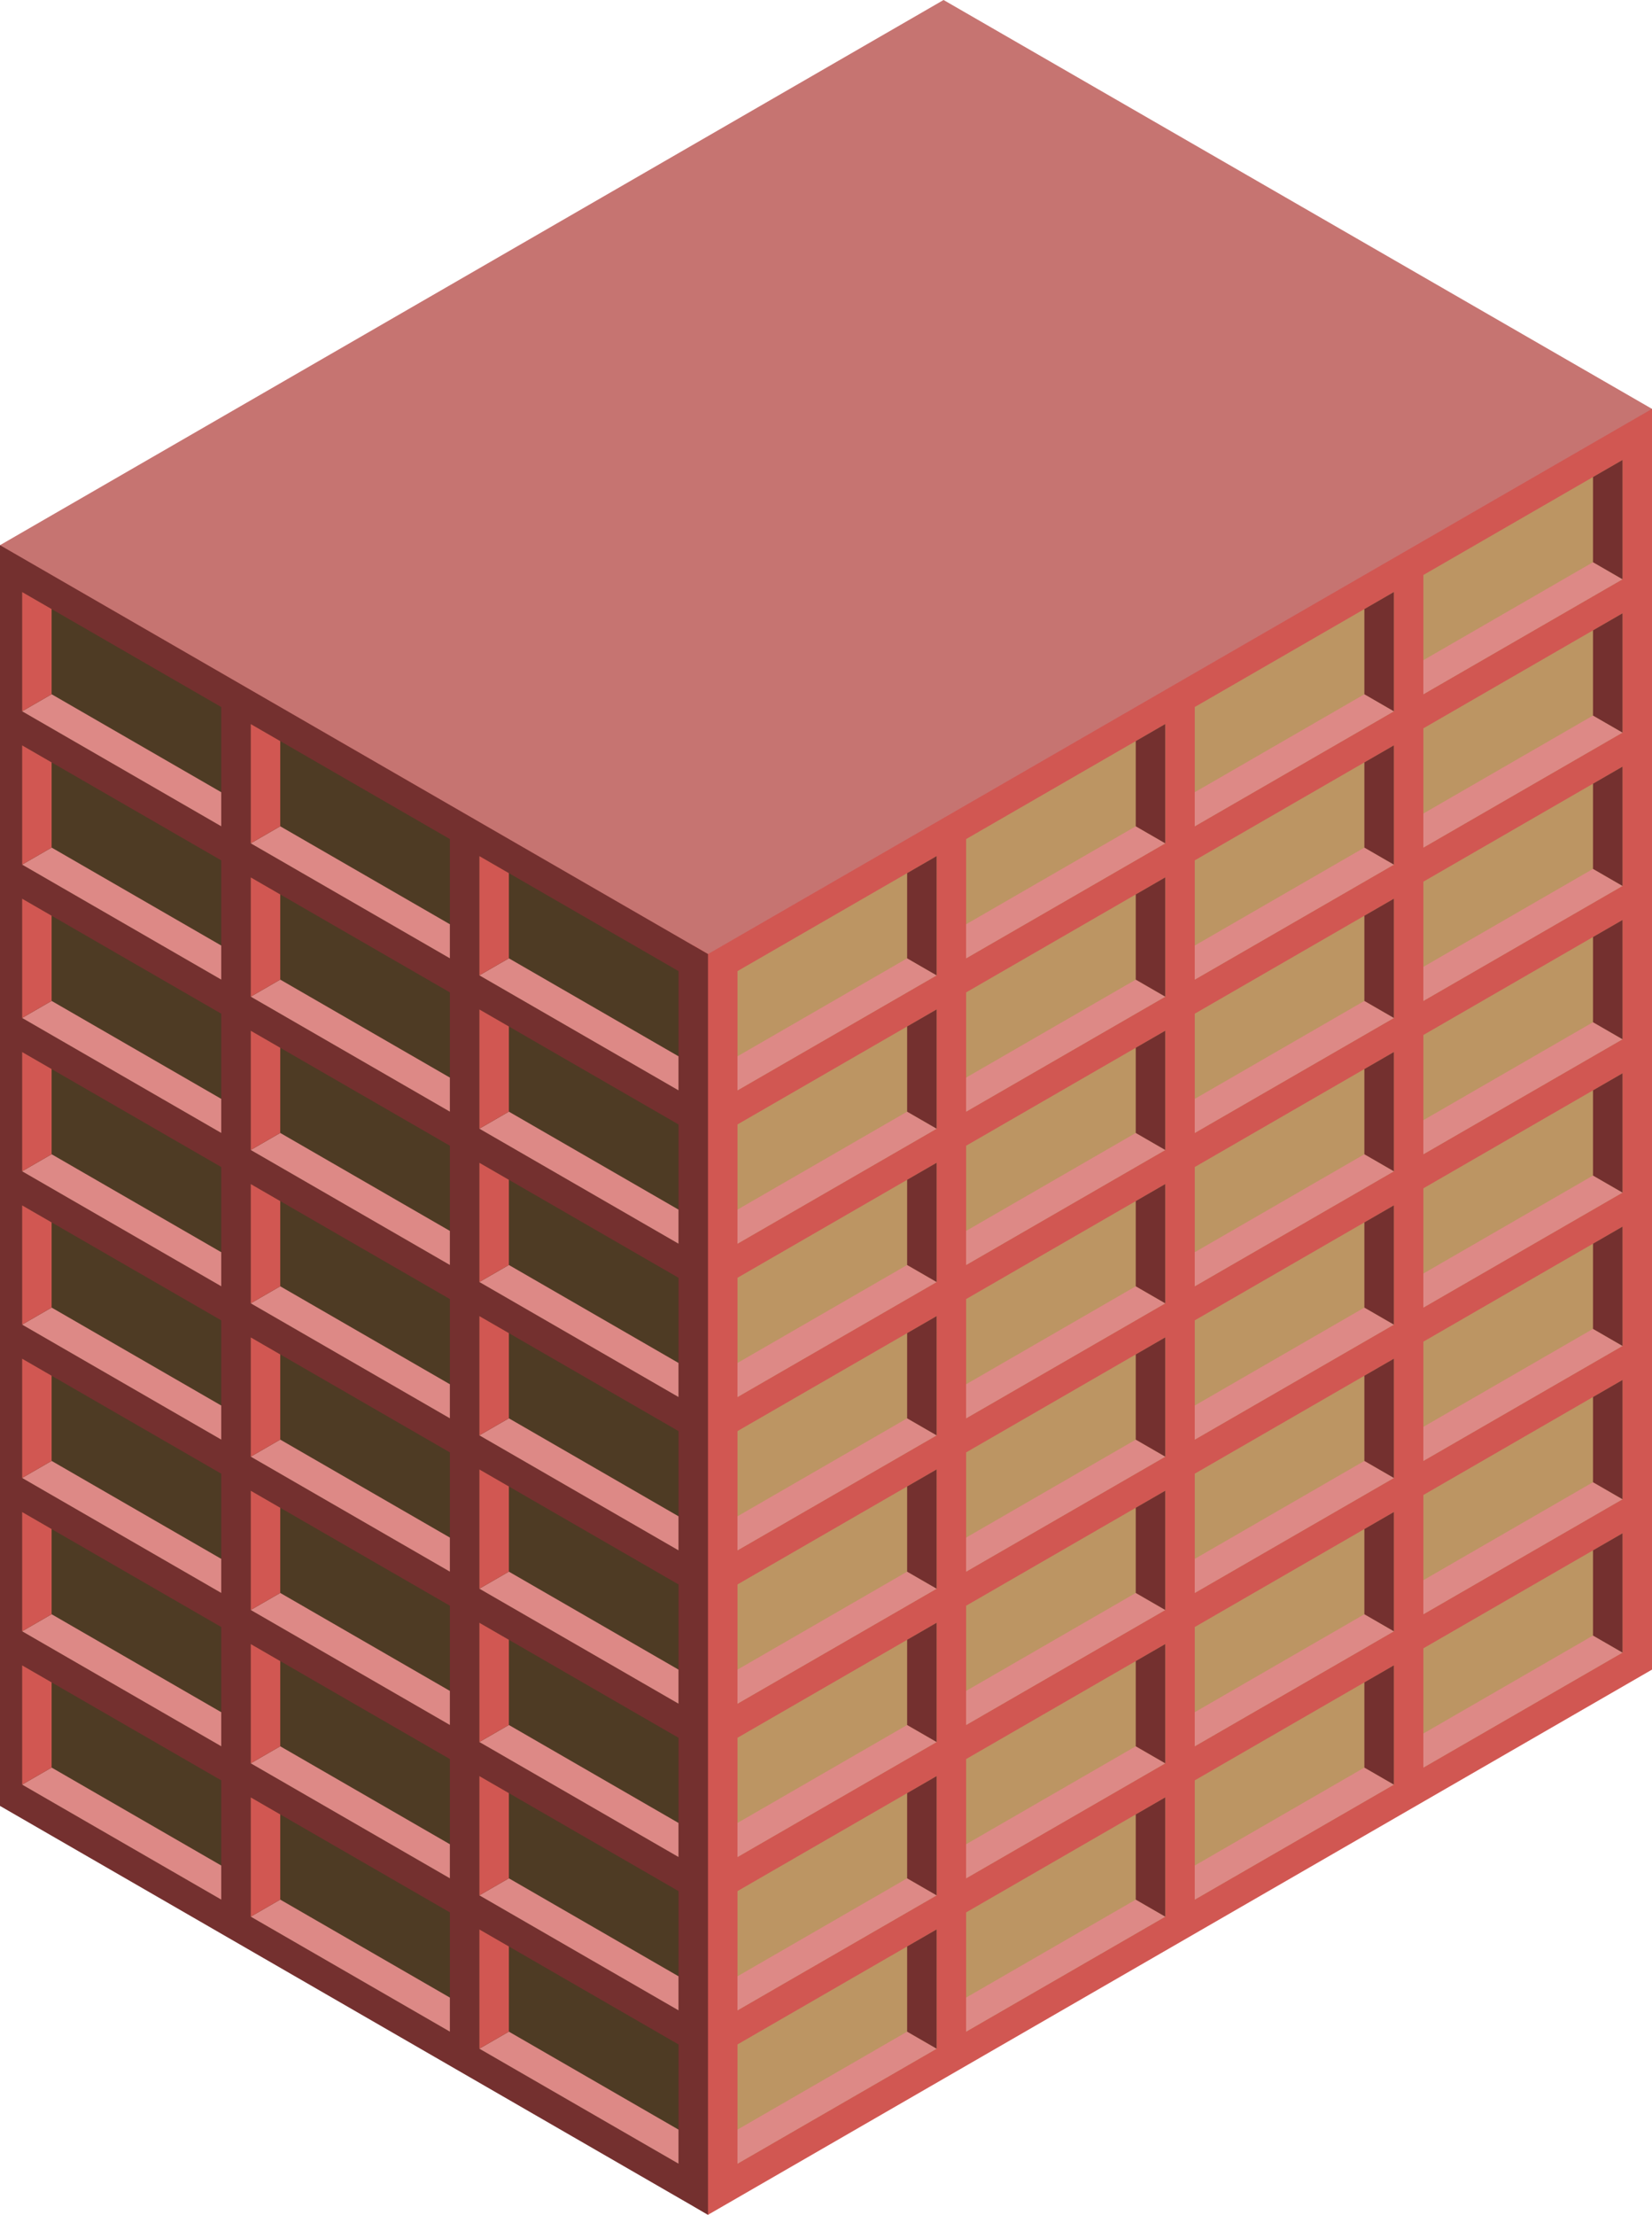 <svg id="root" xmlns="http://www.w3.org/2000/svg" viewBox="0 0 280 375.278">
  <defs>
    <style>
      .top-dark {
        fill: #c67471;
      }

      .exterior-R-prim {
        fill: #d15752;
      }

      .window-R-prim {
        fill: #bc9563;
      }

      .exterior-L-prim {
        fill: #74302f;
      }

      .window-L-prim {
        fill: #4e3b24;
      }

      .top-prim {
        fill: #dd8986;
      }
    </style>
  </defs>
  <title>1Artboard 28</title>
  <g id="root-2" data-name="root">
    <path id="anchor_0_161.639_280.27" class="top-dark" d="M0,95.263V92.376L159.926,0,280,69.282v2.887L120,164.545Z"/>
    <path class="exterior-R-prim" d="M120,161.658l-2.426-1.443V373.834L120,375.278,280,282.902V69.282Z"/>
    <path class="window-R-prim" d="M125,164.545l33.75-19.486V165.267L125,184.752Z"/>
    <path class="window-R-prim" d="M163.75,142.173l33.75-19.486v20.207L163.75,162.38Z"/>
    <path class="window-R-prim" d="M202.5,119.8l33.75-19.485v20.207L202.5,140.008Z"/>
    <path class="window-R-prim" d="M241.25,97.428,275,77.942V98.15l-33.75,19.485Z"/>
    <path class="window-R-prim" d="M125,268.468l33.75-19.486V269.19L125,288.675Z"/>
    <path class="window-R-prim" d="M163.75,246.096,197.5,226.61v20.207l-33.75,19.486Z"/>
    <path class="window-R-prim" d="M202.5,223.723l33.75-19.485v20.207L202.5,243.931Z"/>
    <path class="window-R-prim" d="M241.25,201.351,275,181.865v20.208l-33.75,19.485Z"/>
    <path class="window-R-prim" d="M125,216.506l33.75-19.485v20.207L125,236.714Z"/>
    <path class="window-R-prim" d="M163.75,194.134l33.75-19.485v20.207l-33.75,19.485Z"/>
    <path class="window-R-prim" d="M202.5,171.762l33.75-19.486v20.208L202.5,191.969Z"/>
    <path class="window-R-prim" d="M241.25,149.39,275,129.904v20.207L241.25,169.597Z"/>
    <path class="window-R-prim" d="M125,320.43l33.75-19.486v20.207L125,340.637Z"/>
    <path class="window-R-prim" d="M163.75,298.057l33.75-19.485v20.207L163.75,318.264Z"/>
    <path class="window-R-prim" d="M202.5,275.685l33.75-19.486v20.208L202.5,295.892Z"/>
    <path class="window-R-prim" d="M241.25,253.313,275,233.827v20.207L241.25,273.52Z"/>
    <path class="window-R-prim" d="M125,346.41l33.75-19.485v20.207L125,366.618Z"/>
    <path class="window-R-prim" d="M163.75,324.038l33.75-19.486V324.76l-33.75,19.485Z"/>
    <path class="window-R-prim" d="M202.5,301.666,236.25,282.18v20.207L202.5,321.873Z"/>
    <path class="window-R-prim" d="M241.25,279.293,275,259.808v20.207l-33.75,19.486Z"/>
    <path class="window-R-prim" d="M125,190.526l33.75-19.486v20.207L125,210.733Z"/>
    <path class="window-R-prim" d="M163.75,168.153,197.5,148.668v20.207l-33.75,19.486Z"/>
    <path class="window-R-prim" d="M202.5,145.781l33.75-19.485v20.207L202.5,165.988Z"/>
    <path class="window-R-prim" d="M241.25,123.409,275,103.923V124.13l-33.75,19.486Z"/>
    <path class="window-R-prim" d="M125,294.449l33.75-19.486V295.17L125,314.656Z"/>
    <path class="window-R-prim" d="M163.75,272.076l33.75-19.485V272.798l-33.75,19.486Z"/>
    <path class="window-R-prim" d="M202.5,249.704l33.75-19.485v20.207L202.5,269.911Z"/>
    <path class="window-R-prim" d="M241.25,227.332,275,207.846v20.208l-33.75,19.485Z"/>
    <path class="window-R-prim" d="M125,242.487l33.75-19.485V243.209L125,262.695Z"/>
    <path class="window-R-prim" d="M163.75,220.115l33.75-19.486v20.208l-33.75,19.485Z"/>
    <path class="window-R-prim" d="M202.5,197.743l33.75-19.486V198.464L202.5,217.95Z"/>
    <path class="window-R-prim" d="M241.25,175.37,275,155.885v20.207l-33.75,19.486Z"/>
    <path class="exterior-L-prim" d="M120,161.658v213.62L0,305.996V92.376Z"/>
    <path class="window-L-prim" d="M115,164.545,81.25,145.059V165.267L115,184.752Z"/>
    <path class="window-L-prim" d="M76.25,142.173,42.5,122.687v20.207L76.25,162.38Z"/>
    <path class="window-L-prim" d="M37.5,119.8,3.75,100.315v20.207L37.5,140.008Z"/>
    <path class="top-prim" d="M81.25,165.267l5-2.887L115,178.979v5.773Z"/>
    <path class="top-prim" d="M3.75,120.522l5-2.887L37.5,134.234v5.774Z"/>
    <path class="top-prim" d="M42.5,142.894l5-2.886,28.75,16.598V162.38Z"/>
    <path class="exterior-R-prim" d="M47.5,140.008V125.574l-5-2.887v20.207Z"/>
    <path class="exterior-R-prim" d="M8.75,117.635V103.202l-5-2.887v20.207Z"/>
    <path class="exterior-R-prim" d="M86.25,162.38V147.946l-5-2.887V165.267Z"/>
    <path class="window-L-prim" d="M115,268.468,81.25,248.982V269.19L115,288.675Z"/>
    <path class="window-L-prim" d="M76.25,246.096,42.5,226.61v20.207l33.75,19.486Z"/>
    <path class="window-L-prim" d="M37.5,223.723,3.75,204.238v20.207L37.5,243.931Z"/>
    <path class="top-prim" d="M81.25,269.19l5-2.887L115,282.902v5.773Z"/>
    <path class="top-prim" d="M3.75,224.445l5-2.887L37.5,238.157v5.774Z"/>
    <path class="top-prim" d="M42.5,246.817l5-2.886,28.75,16.598v5.774Z"/>
    <path class="exterior-R-prim" d="M47.5,243.931V229.497l-5-2.887v20.207Z"/>
    <path class="exterior-R-prim" d="M8.75,221.558V207.125l-5-2.887v20.207Z"/>
    <path class="exterior-R-prim" d="M86.25,266.303V251.869l-5-2.887V269.19Z"/>
    <path class="window-L-prim" d="M115,216.506,81.25,197.021v20.207L115,236.714Z"/>
    <path class="window-L-prim" d="M76.25,194.134,42.5,174.649v20.207l33.75,19.485Z"/>
    <path class="window-L-prim" d="M37.5,171.762,3.75,152.276v20.208L37.5,191.969Z"/>
    <path class="top-prim" d="M81.25,217.228l5-2.887L115,230.94v5.774Z"/>
    <path class="top-prim" d="M3.75,172.484l5-2.887L37.5,186.196v5.773Z"/>
    <path class="top-prim" d="M42.5,194.856l5-2.887,28.75,16.599v5.773Z"/>
    <path class="exterior-R-prim" d="M47.5,191.969V177.535l-5-2.886v20.207Z"/>
    <path class="exterior-R-prim" d="M8.75,169.597V155.163l-5-2.887v20.208Z"/>
    <path class="exterior-R-prim" d="M86.25,214.341v-14.433l-5-2.887v20.207Z"/>
    <path class="window-L-prim" d="M115,320.43,81.25,300.944v20.207L115,340.637Z"/>
    <path class="window-L-prim" d="M76.25,298.057,42.5,278.572v20.207L76.25,318.264Z"/>
    <path class="window-L-prim" d="M37.5,275.685,3.75,256.199v20.208L37.5,295.892Z"/>
    <path class="top-prim" d="M81.25,321.151l5-2.887L115,334.863v5.774Z"/>
    <path class="top-prim" d="M3.75,276.407l5-2.887L37.5,290.119v5.773Z"/>
    <path class="top-prim" d="M42.5,298.779l5-2.887,28.75,16.599v5.773Z"/>
    <path class="exterior-R-prim" d="M47.5,295.892V281.458l-5-2.886v20.207Z"/>
    <path class="exterior-R-prim" d="M8.75,273.52V259.086l-5-2.887v20.208Z"/>
    <path class="exterior-R-prim" d="M86.25,318.264V303.831l-5-2.887v20.207Z"/>
    <path class="window-L-prim" d="M115,346.41,81.25,326.925v20.207L115,366.618Z"/>
    <path class="window-L-prim" d="M76.25,324.038,42.5,304.552V324.76l33.75,19.485Z"/>
    <path class="window-L-prim" d="M37.5,301.666,3.75,282.18v20.207L37.5,321.873Z"/>
    <path class="top-prim" d="M81.25,347.132l5-2.887L115,360.844v5.774Z"/>
    <path class="top-prim" d="M3.75,302.387l5-2.886L37.5,316.099v5.774Z"/>
    <path class="top-prim" d="M42.5,324.76l5-2.887,28.75,16.599v5.773Z"/>
    <path class="exterior-R-prim" d="M47.5,321.873V307.439l-5-2.887V324.76Z"/>
    <path class="exterior-R-prim" d="M8.75,299.501V285.067l-5-2.887v20.207Z"/>
    <path class="exterior-R-prim" d="M86.25,344.245V329.811l-5-2.886v20.207Z"/>
    <path class="window-L-prim" d="M115,190.526,81.25,171.04v20.207L115,210.733Z"/>
    <path class="window-L-prim" d="M76.25,168.153,42.5,148.668v20.207l33.75,19.486Z"/>
    <path class="window-L-prim" d="M37.5,145.781,3.75,126.296v20.207L37.5,165.988Z"/>
    <path class="top-prim" d="M81.25,191.247l5-2.886L115,204.959v5.774Z"/>
    <path class="top-prim" d="M3.75,146.503l5-2.887L37.5,160.215v5.773Z"/>
    <path class="top-prim" d="M42.5,168.875l5-2.887,28.75,16.599v5.774Z"/>
    <path class="exterior-R-prim" d="M47.5,165.988V151.555l-5-2.887v20.207Z"/>
    <path class="exterior-R-prim" d="M8.75,143.616V129.182l-5-2.886v20.207Z"/>
    <path class="exterior-R-prim" d="M86.25,188.361V173.927l-5-2.887v20.207Z"/>
    <path class="window-L-prim" d="M115,294.449,81.25,274.963V295.17L115,314.656Z"/>
    <path class="window-L-prim" d="M76.25,272.076,42.5,252.591V272.798l33.75,19.486Z"/>
    <path class="window-L-prim" d="M37.5,249.704,3.75,230.219v20.207L37.5,269.911Z"/>
    <path class="top-prim" d="M81.25,295.17l5-2.886L115,308.883v5.773Z"/>
    <path class="top-prim" d="M3.75,250.426l5-2.887,28.75,16.599v5.773Z"/>
    <path class="top-prim" d="M42.5,272.798l5-2.887L76.25,286.51v5.774Z"/>
    <path class="exterior-R-prim" d="M47.5,269.911V255.478l-5-2.887V272.798Z"/>
    <path class="exterior-R-prim" d="M8.75,247.539V233.105l-5-2.886v20.207Z"/>
    <path class="exterior-R-prim" d="M86.25,292.284V277.85l-5-2.887V295.17Z"/>
    <path class="window-L-prim" d="M115,242.487l-33.75-19.485V243.209L115,262.695Z"/>
    <path class="window-L-prim" d="M76.25,220.115,42.5,200.629v20.208l33.75,19.485Z"/>
    <path class="window-L-prim" d="M37.5,197.743,3.75,178.257V198.464L37.5,217.95Z"/>
    <path class="top-prim" d="M81.25,243.209l5-2.887L115,256.921v5.774Z"/>
    <path class="top-prim" d="M3.75,198.464l5-2.886L37.5,212.176V217.95Z"/>
    <path class="top-prim" d="M42.5,220.837l5-2.887,28.75,16.599v5.773Z"/>
    <path class="exterior-R-prim" d="M47.5,217.95V203.516l-5-2.887v20.208Z"/>
    <path class="exterior-R-prim" d="M8.75,195.578V181.144l-5-2.887V198.464Z"/>
    <path class="exterior-R-prim" d="M86.25,240.322V225.888l-5-2.886V243.209Z"/>
    <path class="top-prim" d="M158.75,165.267l-5-2.887L125,178.979v5.773Z"/>
    <path class="top-prim" d="M236.25,120.522l-5-2.887L202.5,134.234v5.774Z"/>
    <path class="top-prim" d="M197.5,142.894l-5-2.886-28.75,16.598V162.38Z"/>
    <path class="top-prim" d="M275,98.15l-5-2.887-28.75,16.599v5.773Z"/>
    <path class="exterior-L-prim" d="M270,95.263V80.829l5-2.887V98.15Z"/>
    <path class="exterior-L-prim" d="M192.5,140.008V125.574l5-2.887v20.207Z"/>
    <path class="exterior-L-prim" d="M231.25,117.635V103.202l5-2.887v20.207Z"/>
    <path class="exterior-L-prim" d="M153.75,162.38V147.946l5-2.887V165.267Z"/>
    <path class="top-prim" d="M158.75,269.19l-5-2.887L125,282.902v5.773Z"/>
    <path class="top-prim" d="M236.25,224.445l-5-2.887L202.5,238.157v5.774Z"/>
    <path class="top-prim" d="M197.5,246.817l-5-2.886-28.75,16.598v5.774Z"/>
    <path class="top-prim" d="M275,202.073l-5-2.887-28.75,16.599v5.773Z"/>
    <path class="exterior-L-prim" d="M270,199.186V184.752l5-2.887v20.208Z"/>
    <path class="exterior-L-prim" d="M192.5,243.931V229.497l5-2.887v20.207Z"/>
    <path class="exterior-L-prim" d="M231.25,221.558V207.125l5-2.887v20.207Z"/>
    <path class="exterior-L-prim" d="M153.75,266.303V251.869l5-2.887V269.19Z"/>
    <path class="top-prim" d="M158.75,217.228l-5-2.887L125,230.94v5.774Z"/>
    <path class="top-prim" d="M236.25,172.484l-5-2.887L202.5,186.196v5.773Z"/>
    <path class="top-prim" d="M197.5,194.856l-5-2.887-28.75,16.599v5.773Z"/>
    <path class="top-prim" d="M275,150.111l-5-2.887-28.75,16.599v5.774Z"/>
    <path class="exterior-L-prim" d="M270,147.224V132.791l5-2.887v20.207Z"/>
    <path class="exterior-L-prim" d="M192.5,191.969V177.535l5-2.886v20.207Z"/>
    <path class="exterior-L-prim" d="M231.25,169.597V155.163l5-2.887v20.208Z"/>
    <path class="exterior-L-prim" d="M153.75,214.341v-14.433l5-2.887v20.207Z"/>
    <path class="top-prim" d="M158.75,321.151l-5-2.887L125,334.863v5.774Z"/>
    <path class="top-prim" d="M236.25,276.407l-5-2.887L202.5,290.119v5.773Z"/>
    <path class="top-prim" d="M197.5,298.779l-5-2.887-28.75,16.599v5.773Z"/>
    <path class="top-prim" d="M275,254.034l-5-2.887-28.75,16.599v5.774Z"/>
    <path class="exterior-L-prim" d="M270,251.148V236.714l5-2.887v20.207Z"/>
    <path class="exterior-L-prim" d="M192.5,295.892V281.458l5-2.886v20.207Z"/>
    <path class="exterior-L-prim" d="M231.25,273.52V259.086l5-2.887v20.208Z"/>
    <path class="exterior-L-prim" d="M153.75,318.264V303.831l5-2.887v20.207Z"/>
    <path class="top-prim" d="M158.75,347.132l-5-2.887L125,360.844v5.774Z"/>
    <path class="top-prim" d="M236.25,302.387l-5-2.886L202.5,316.099v5.774Z"/>
    <path class="top-prim" d="M197.5,324.76l-5-2.887-28.75,16.599v5.773Z"/>
    <path class="top-prim" d="M275,280.015l-5-2.887-28.75,16.599v5.774Z"/>
    <path class="exterior-L-prim" d="M270,277.128v-14.433l5-2.887v20.207Z"/>
    <path class="exterior-L-prim" d="M192.5,321.873V307.439l5-2.887V324.76Z"/>
    <path class="exterior-L-prim" d="M231.25,299.501V285.067l5-2.887v20.207Z"/>
    <path class="exterior-L-prim" d="M153.75,344.245V329.811l5-2.886v20.207Z"/>
    <path class="top-prim" d="M158.75,191.247l-5-2.886L125,204.959v5.774Z"/>
    <path class="top-prim" d="M236.25,146.503l-5-2.887L202.5,160.215v5.773Z"/>
    <path class="top-prim" d="M197.5,168.875l-5-2.887-28.75,16.599v5.774Z"/>
    <path class="top-prim" d="M275,124.13l-5-2.886-28.75,16.599v5.773Z"/>
    <path class="exterior-L-prim" d="M270,121.244V106.81l5-2.887V124.13Z"/>
    <path class="exterior-L-prim" d="M192.5,165.988V151.555l5-2.887v20.207Z"/>
    <path class="exterior-L-prim" d="M231.25,143.616V129.182l5-2.886v20.207Z"/>
    <path class="exterior-L-prim" d="M153.75,188.361V173.927l5-2.887v20.207Z"/>
    <path class="top-prim" d="M158.75,295.17l-5-2.886L125,308.883v5.773Z"/>
    <path class="top-prim" d="M236.25,250.426l-5-2.887-28.75,16.599v5.773Z"/>
    <path class="top-prim" d="M197.5,272.798l-5-2.887L163.75,286.51v5.774Z"/>
    <path class="top-prim" d="M275,228.053l-5-2.886-28.75,16.599v5.773Z"/>
    <path class="exterior-L-prim" d="M270,225.167V210.733l5-2.887v20.208Z"/>
    <path class="exterior-L-prim" d="M192.5,269.911V255.478l5-2.887V272.798Z"/>
    <path class="exterior-L-prim" d="M231.25,247.539V233.105l5-2.886v20.207Z"/>
    <path class="exterior-L-prim" d="M153.75,292.284V277.85l5-2.887V295.17Z"/>
    <path class="top-prim" d="M158.75,243.209l-5-2.887L125,256.921v5.774Z"/>
    <path class="top-prim" d="M236.25,198.464l-5-2.886L202.5,212.176V217.95Z"/>
    <path class="top-prim" d="M197.5,220.837l-5-2.887-28.75,16.599v5.773Z"/>
    <path class="top-prim" d="M275,176.092l-5-2.887-28.75,16.599v5.774Z"/>
    <path class="exterior-L-prim" d="M270,173.205V158.771l5-2.886v20.207Z"/>
    <path class="exterior-L-prim" d="M192.5,217.95V203.516l5-2.887v20.208Z"/>
    <path class="exterior-L-prim" d="M231.25,195.578V181.144l5-2.887V198.464Z"/>
    <path class="exterior-L-prim" d="M153.75,240.322V225.888l5-2.886V243.209Z"/>
  </g>
</svg>
